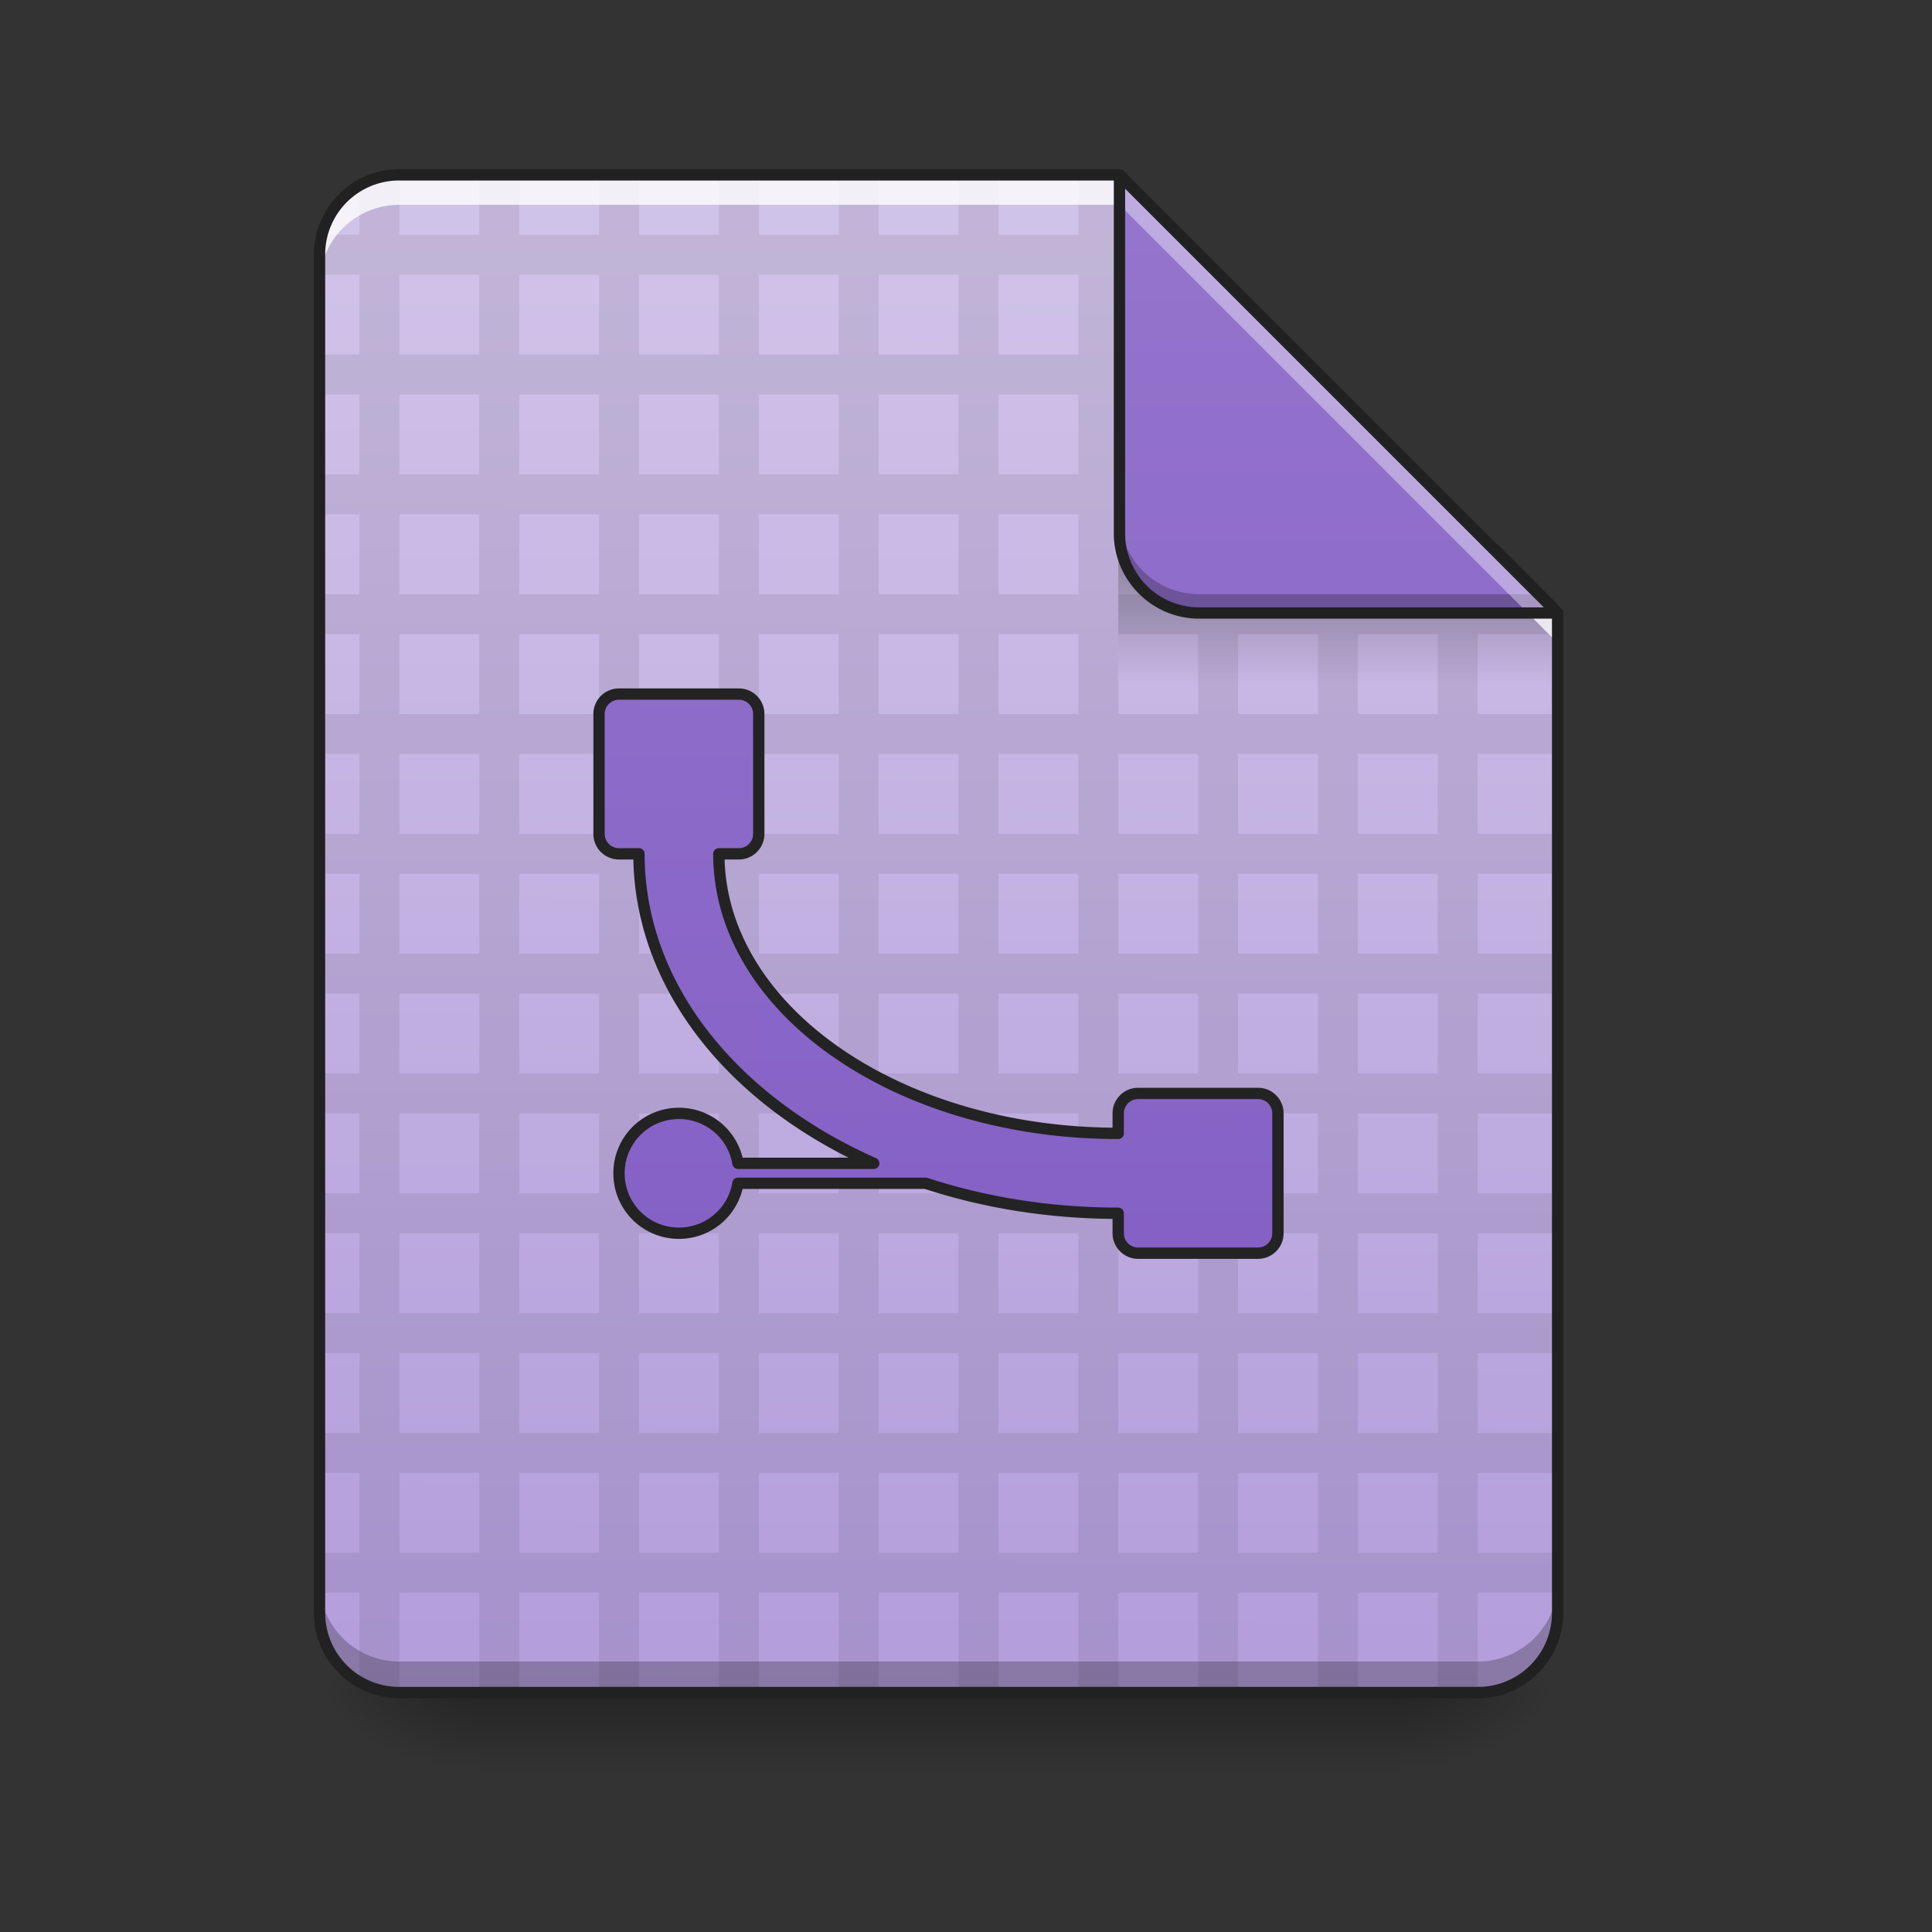<svg xmlns="http://www.w3.org/2000/svg" xmlns:xlink="http://www.w3.org/1999/xlink" width="512pt" height="512pt" viewBox="0 0 512 512"><rect x="0" y="0" width="512" height="512" fill="#333333" stroke="none"/><defs><linearGradient id="e" gradientUnits="userSpaceOnUse" x1="254" y1="233.5" x2="254" y2="254.667" gradientTransform="matrix(1 0 0 1 10.584 215.02)"><stop offset="0" stop-opacity=".275"/><stop offset="1" stop-opacity="0"/></linearGradient><radialGradient id="f" gradientUnits="userSpaceOnUse" cx="450.909" cy="189.579" fx="450.909" fy="189.579" r="21.167" gradientTransform="matrix(0 -1.25 -2.25 0 791.753 1017.525)"><stop offset="0" stop-opacity=".314"/><stop offset=".222" stop-opacity=".275"/><stop offset="1" stop-opacity="0"/></radialGradient><radialGradient id="g" gradientUnits="userSpaceOnUse" cx="450.909" cy="189.579" fx="450.909" fy="189.579" r="21.167" gradientTransform="matrix(0 1.25 2.25 0 -294.289 -120.44)"><stop offset="0" stop-opacity=".314"/><stop offset=".222" stop-opacity=".275"/><stop offset="1" stop-opacity="0"/></radialGradient><radialGradient id="h" gradientUnits="userSpaceOnUse" cx="450.909" cy="189.579" fx="450.909" fy="189.579" r="21.167" gradientTransform="matrix(0 -1.25 2.25 0 -294.289 1017.525)"><stop offset="0" stop-opacity=".314"/><stop offset=".222" stop-opacity=".275"/><stop offset="1" stop-opacity="0"/></radialGradient><radialGradient id="i" gradientUnits="userSpaceOnUse" cx="450.909" cy="189.579" fx="450.909" fy="189.579" r="21.167" gradientTransform="matrix(0 1.25 -2.25 0 791.753 -120.44)"><stop offset="0" stop-opacity=".314"/><stop offset=".222" stop-opacity=".275"/><stop offset="1" stop-opacity="0"/></radialGradient><linearGradient id="j" gradientUnits="userSpaceOnUse" x1="940" y1="1695.118" x2="940" y2="175.118" gradientTransform="rotate(.158) scale(.265)"><stop offset="0" stop-color="#b39ddb"/><stop offset="1" stop-color="#d1c4e9"/></linearGradient><filter id="a" filterUnits="objectBoundingBox" x="0%" y="0%" width="100%" height="100%"><feColorMatrix in="SourceGraphic" values="0 0 0 0 1 0 0 0 0 1 0 0 0 0 1 0 0 0 1 0"/></filter><mask id="l"><path fill-opacity=".988" d="M0 0h512v512H0z" filter="url(#a)"/></mask><clipPath id="b"><path d="M0 0h512v512H0z"/></clipPath><g id="k" clip-path="url(#b)"><path d="M105.844 46.336a21.133 21.133 0 0 0-10.586 2.824v13.055h-9.922a21.266 21.266 0 0 0-.66 5.293v5.289h10.582v21.172H84.676v10.582h10.582v21.168H84.676v10.586h10.582v21.168H84.676v10.586h10.582v21.168H84.676v10.582h10.582v21.171H84.676v10.583h10.582v21.167H84.676v10.586h10.582v21.168H84.676v10.586h10.582v21.168H84.676v10.586h10.582v21.168H84.676v10.582h10.582v21.172H84.676v10.582h10.582v21.168H84.676v10.586h10.582v23.637a21.133 21.133 0 0 0 10.586 2.824v-26.461h21.168v26.461h10.586v-26.461h21.168v26.461h10.582v-26.461h21.172v26.461h10.582v-26.461h21.168v26.461h10.585v-26.461h21.168v26.461h10.586v-26.461h21.168v26.461h10.586v-26.461h21.168v26.461h10.582v-26.461h21.172v26.461h10.582v-26.461h21.168v26.461h10.586v-26.461h21.168v-10.586h-21.168v-21.168h21.168v-10.582h-21.168v-21.172h21.168v-10.582h-21.168v-21.168h21.168v-10.586h-21.168V295.07h21.168v-10.586h-21.168v-21.168h21.168V252.73h-21.168v-21.167h21.168V220.98h-21.168V199.81h21.168v-10.582h-21.168v-21.168h21.168v-5.606l-4.98-4.98H391.62v-16.188l-15.566-15.566h-16.188V109.53L344.301 93.97h-16.188V77.78l-15.562-15.566h-16.188v-15.88h-10.586v15.88H264.61v-15.88h-10.586v15.88h-21.168v-15.88H222.27v15.88h-21.168v-15.88H190.52v15.88h-21.172v-15.88h-10.582v15.88h-21.168v-15.88h-10.586v15.88h-21.168zm0 26.46h21.168V93.97h-21.168zm31.754 0h21.168V93.97h-21.168zm31.75 0h21.172V93.97h-21.172zm31.754 0h21.168V93.97h-21.168zm31.753 0h21.168V93.97h-21.168zm31.754 0h21.168V93.97H264.61zm31.754 0h21.168V93.97h-21.168zm-190.52 31.755h21.169v21.168h-21.168zm31.755 0h21.168v21.168h-21.168zm31.75 0h21.172v21.168h-21.172zm31.754 0h21.168v21.168h-21.168zm31.753 0h21.168v21.168h-21.168zm31.754 0h21.168v21.168H264.61zm31.754 0h21.168v21.168h-21.168zm31.75 0h21.172v21.168h-21.172zm-222.27 31.754h21.169v21.168h-21.168zm31.755 0h21.168v21.168h-21.168zm31.75 0h21.172v21.168h-21.172zm31.754 0h21.168v21.168h-21.168zm31.753 0h21.168v21.168h-21.168zm31.754 0h21.168v21.168H264.61zm31.754 0h21.168v21.168h-21.168zm31.75 0h21.172v21.168h-21.172zm31.754 0h21.168v21.168h-21.168zm-254.023 31.754h21.168v21.168h-21.168zm31.754 0h21.168v21.168h-21.168zm31.75 0h21.172v21.168h-21.172zm31.754 0h21.168v21.168h-21.168zm31.753 0h21.168v21.168h-21.168zm31.754 0h21.168v21.168H264.61zm31.754 0h21.168v21.168h-21.168zm31.75 0h21.172v21.168h-21.172zm31.754 0h21.168v21.168h-21.168zm-254.023 31.75h21.168v21.171h-21.168zm31.754 0h21.168v21.171h-21.168zm31.75 0h21.172v21.171h-21.172zm31.754 0h21.168v21.171h-21.168zm31.753 0h21.168v21.171h-21.168zm31.754 0h21.168v21.171H264.61zm31.754 0h21.168v21.171h-21.168zm31.75 0h21.172v21.171h-21.172zm31.754 0h21.168v21.171h-21.168zm-254.023 31.754h21.168v21.167h-21.168zm31.754 0h21.168v21.167h-21.168zm31.75 0h21.172v21.167h-21.172zm31.754 0h21.168v21.167h-21.168zm31.753 0h21.168v21.167h-21.168zm31.754 0h21.168v21.167H264.61zm31.754 0h21.168v21.167h-21.168zm31.75 0h21.172v21.167h-21.172zm31.754 0h21.168v21.167h-21.168zm-254.023 31.753h21.168v21.168h-21.168zm31.754 0h21.168v21.168h-21.168zm31.75 0h21.172v21.168h-21.172zm31.754 0h21.168v21.168h-21.168zm31.753 0h21.168v21.168h-21.168zm31.754 0h21.168v21.168H264.61zm31.754 0h21.168v21.168h-21.168zm31.75 0h21.172v21.168h-21.172zm31.754 0h21.168v21.168h-21.168zM105.844 295.07h21.168v21.168h-21.168zm31.754 0h21.168v21.168h-21.168zm31.75 0h21.172v21.168h-21.172zm31.754 0h21.168v21.168h-21.168zm31.753 0h21.168v21.168h-21.168zm31.754 0h21.168v21.168H264.61zm31.754 0h21.168v21.168h-21.168zm31.75 0h21.172v21.168h-21.172zm31.754 0h21.168v21.168h-21.168zm-254.023 31.754h21.168v21.168h-21.168zm31.754 0h21.168v21.168h-21.168zm31.75 0h21.172v21.168h-21.172zm31.754 0h21.168v21.168h-21.168zm31.753 0h21.168v21.168h-21.168zm31.754 0h21.168v21.168H264.61zm31.754 0h21.168v21.168h-21.168zm31.75 0h21.172v21.168h-21.172zm31.754 0h21.168v21.168h-21.168zm-254.023 31.75h21.168v21.172h-21.168zm31.754 0h21.168v21.172h-21.168zm31.75 0h21.172v21.172h-21.172zm31.754 0h21.168v21.172h-21.168zm31.753 0h21.168v21.172h-21.168zm31.754 0h21.168v21.172H264.61zm31.754 0h21.168v21.172h-21.168zm31.75 0h21.172v21.172h-21.172zm31.754 0h21.168v21.172h-21.168zm-254.023 31.754h21.168v21.168h-21.168zm31.754 0h21.168v21.168h-21.168zm31.75 0h21.172v21.168h-21.172zm31.754 0h21.168v21.168h-21.168zm31.753 0h21.168v21.168h-21.168zm31.754 0h21.168v21.168H264.61zm31.754 0h21.168v21.168h-21.168zm31.75 0h21.172v21.168h-21.172zm31.754 0h21.168v21.168h-21.168zm0 0" fill-opacity=".078"/></g><linearGradient id="m" gradientUnits="userSpaceOnUse" x1="249.189" y1="236.524" x2="249.189" y2="254.667" gradientTransform="matrix(.478 0 0 1.75 240.679 -264.42)"><stop offset="0" stop-opacity=".275"/><stop offset="1" stop-opacity="0"/></linearGradient><linearGradient id="n" gradientUnits="userSpaceOnUse" x1="338.667" y1="233.5" x2="338.667" y2="-168.667" gradientTransform="matrix(1 0 0 1 0 215.02)"><stop offset="0" stop-color="#7e57c2"/><stop offset="1" stop-color="#9575cd"/></linearGradient><mask id="p"><path fill-opacity=".988" d="M0 0h512v512H0z" filter="url(#a)"/></mask><linearGradient id="d" gradientUnits="userSpaceOnUse" x1="940" y1="1695.118" x2="940" y2="175.118" gradientTransform="matrix(.265 0 0 .265 0 -215)"><stop offset="0" stop-color="#7e57c2"/><stop offset="1" stop-color="#9575cd"/></linearGradient><clipPath id="c"><path d="M0 0h512v512H0z"/></clipPath><g id="o" clip-path="url(#c)"><path d="M164.043-31.084a5.28 5.28 0 0 0-5.293 5.292V5.96c0 2.93 2.36 5.293 5.293 5.293h5.288c0 34.993 24.912 65.462 62.217 82.02h-35.977a15.835 15.835 0 0 0-15.655-13.23 15.839 15.839 0 0 0-15.873 15.874 15.84 15.84 0 0 0 15.873 15.877 15.835 15.835 0 0 0 15.655-13.23h49.761c15.596 5.106 32.84 7.938 51.003 7.938v5.292c0 2.93 2.36 5.289 5.289 5.289h31.75a5.278 5.278 0 0 0 5.293-5.289v-31.75a5.28 5.28 0 0 0-5.293-5.293h-31.75a5.278 5.278 0 0 0-5.289 5.292v5.293c-58.635 0-105.834-33.044-105.834-74.083h5.289a5.282 5.282 0 0 0 5.292-5.293v-31.75a5.28 5.28 0 0 0-5.292-5.293zm0 0" transform="matrix(1 0 0 1 0 215.02)" fill="url(#d)" stroke-width="3" stroke-linecap="round" stroke-linejoin="round" stroke="#212121"/></g></defs><path d="M127.012 448.543h243.441v21.168H127.012zm0 0" fill="url(#e)"/><path d="M370.453 448.543h42.336v-21.168h-42.336zm0 0" fill="url(#f)"/><path d="M127.012 448.543H84.676v21.168h42.336zm0 0" fill="url(#g)"/><path d="M127.012 448.543H84.676v-21.168h42.336zm0 0" fill="url(#h)"/><path d="M370.453 448.543h42.336v21.168h-42.336zm0 0" fill="url(#i)"/><path d="M296.672 46.336H105.844a21.123 21.123 0 0 0-21.168 21.172v359.867a21.122 21.122 0 0 0 21.168 21.168H391.62a21.122 21.122 0 0 0 21.168-21.168V162.453zm0 0" fill="url(#j)"/><use xlink:href="#k" mask="url(#l)"/><path d="M296.363 144.242h100.551l15.875 15.88v21.167H296.363zm0 0" fill="url(#m)"/><path d="M84.676 419.156v8.219a21.122 21.122 0 0 0 21.168 21.168H391.62a21.122 21.122 0 0 0 21.168-21.168v-8.219a21.122 21.122 0 0 1-21.168 21.168H105.844a21.122 21.122 0 0 1-21.168-21.168zm0 0" fill-opacity=".235"/><path d="M105.844 46.336a21.123 21.123 0 0 0-21.168 21.172v7.937a21.122 21.122 0 0 1 21.168-21.168h190.828l116.117 116.114v-7.938L296.672 46.336zm0 0" fill="#fff" fill-opacity=".784"/><path d="M412.79 162.453L296.671 46.336v94.95a21.122 21.122 0 0 0 21.168 21.167zm0 0" fill="url(#n)"/><path d="M296.672 136.305v4.98a21.122 21.122 0 0 0 21.168 21.168h94.95l-4.981-4.98h-89.97a21.122 21.122 0 0 1-21.167-21.168zm0 0" fill-opacity=".235"/><path d="M296.672 46.336v7.941l108.18 108.176h7.937zm0 0" fill="#fff" fill-opacity=".392"/><path d="M296.652 44.84c-.82.012-1.48.676-1.48 1.496v94.95c0 12.53 10.137 22.667 22.668 22.667h94.95c.605 0 1.151-.367 1.386-.926a1.512 1.512 0 0 0-.324-1.636L297.734 45.277c-.289-.289-.68-.445-1.082-.437zm1.52 5.117l110.996 110.996H317.84a19.592 19.592 0 0 1-19.668-19.668zm0 0" fill="#212121"/><path d="M105.844 44.836c-12.531 0-22.668 10.137-22.668 22.672v359.867c0 12.531 10.136 22.668 22.668 22.668H391.62c12.531 0 22.668-10.137 22.668-22.668V162.453c0-.398-.156-.777-.437-1.058L297.734 45.277a1.505 1.505 0 0 0-1.062-.441zm0 3H296.05l115.238 115.238v264.301a19.592 19.592 0 0 1-19.668 19.668H105.844a19.592 19.592 0 0 1-19.668-19.668V67.508a19.593 19.593 0 0 1 19.668-19.672zm0 0" fill="#212121"/><use xlink:href="#o" mask="url(#p)"/></svg>